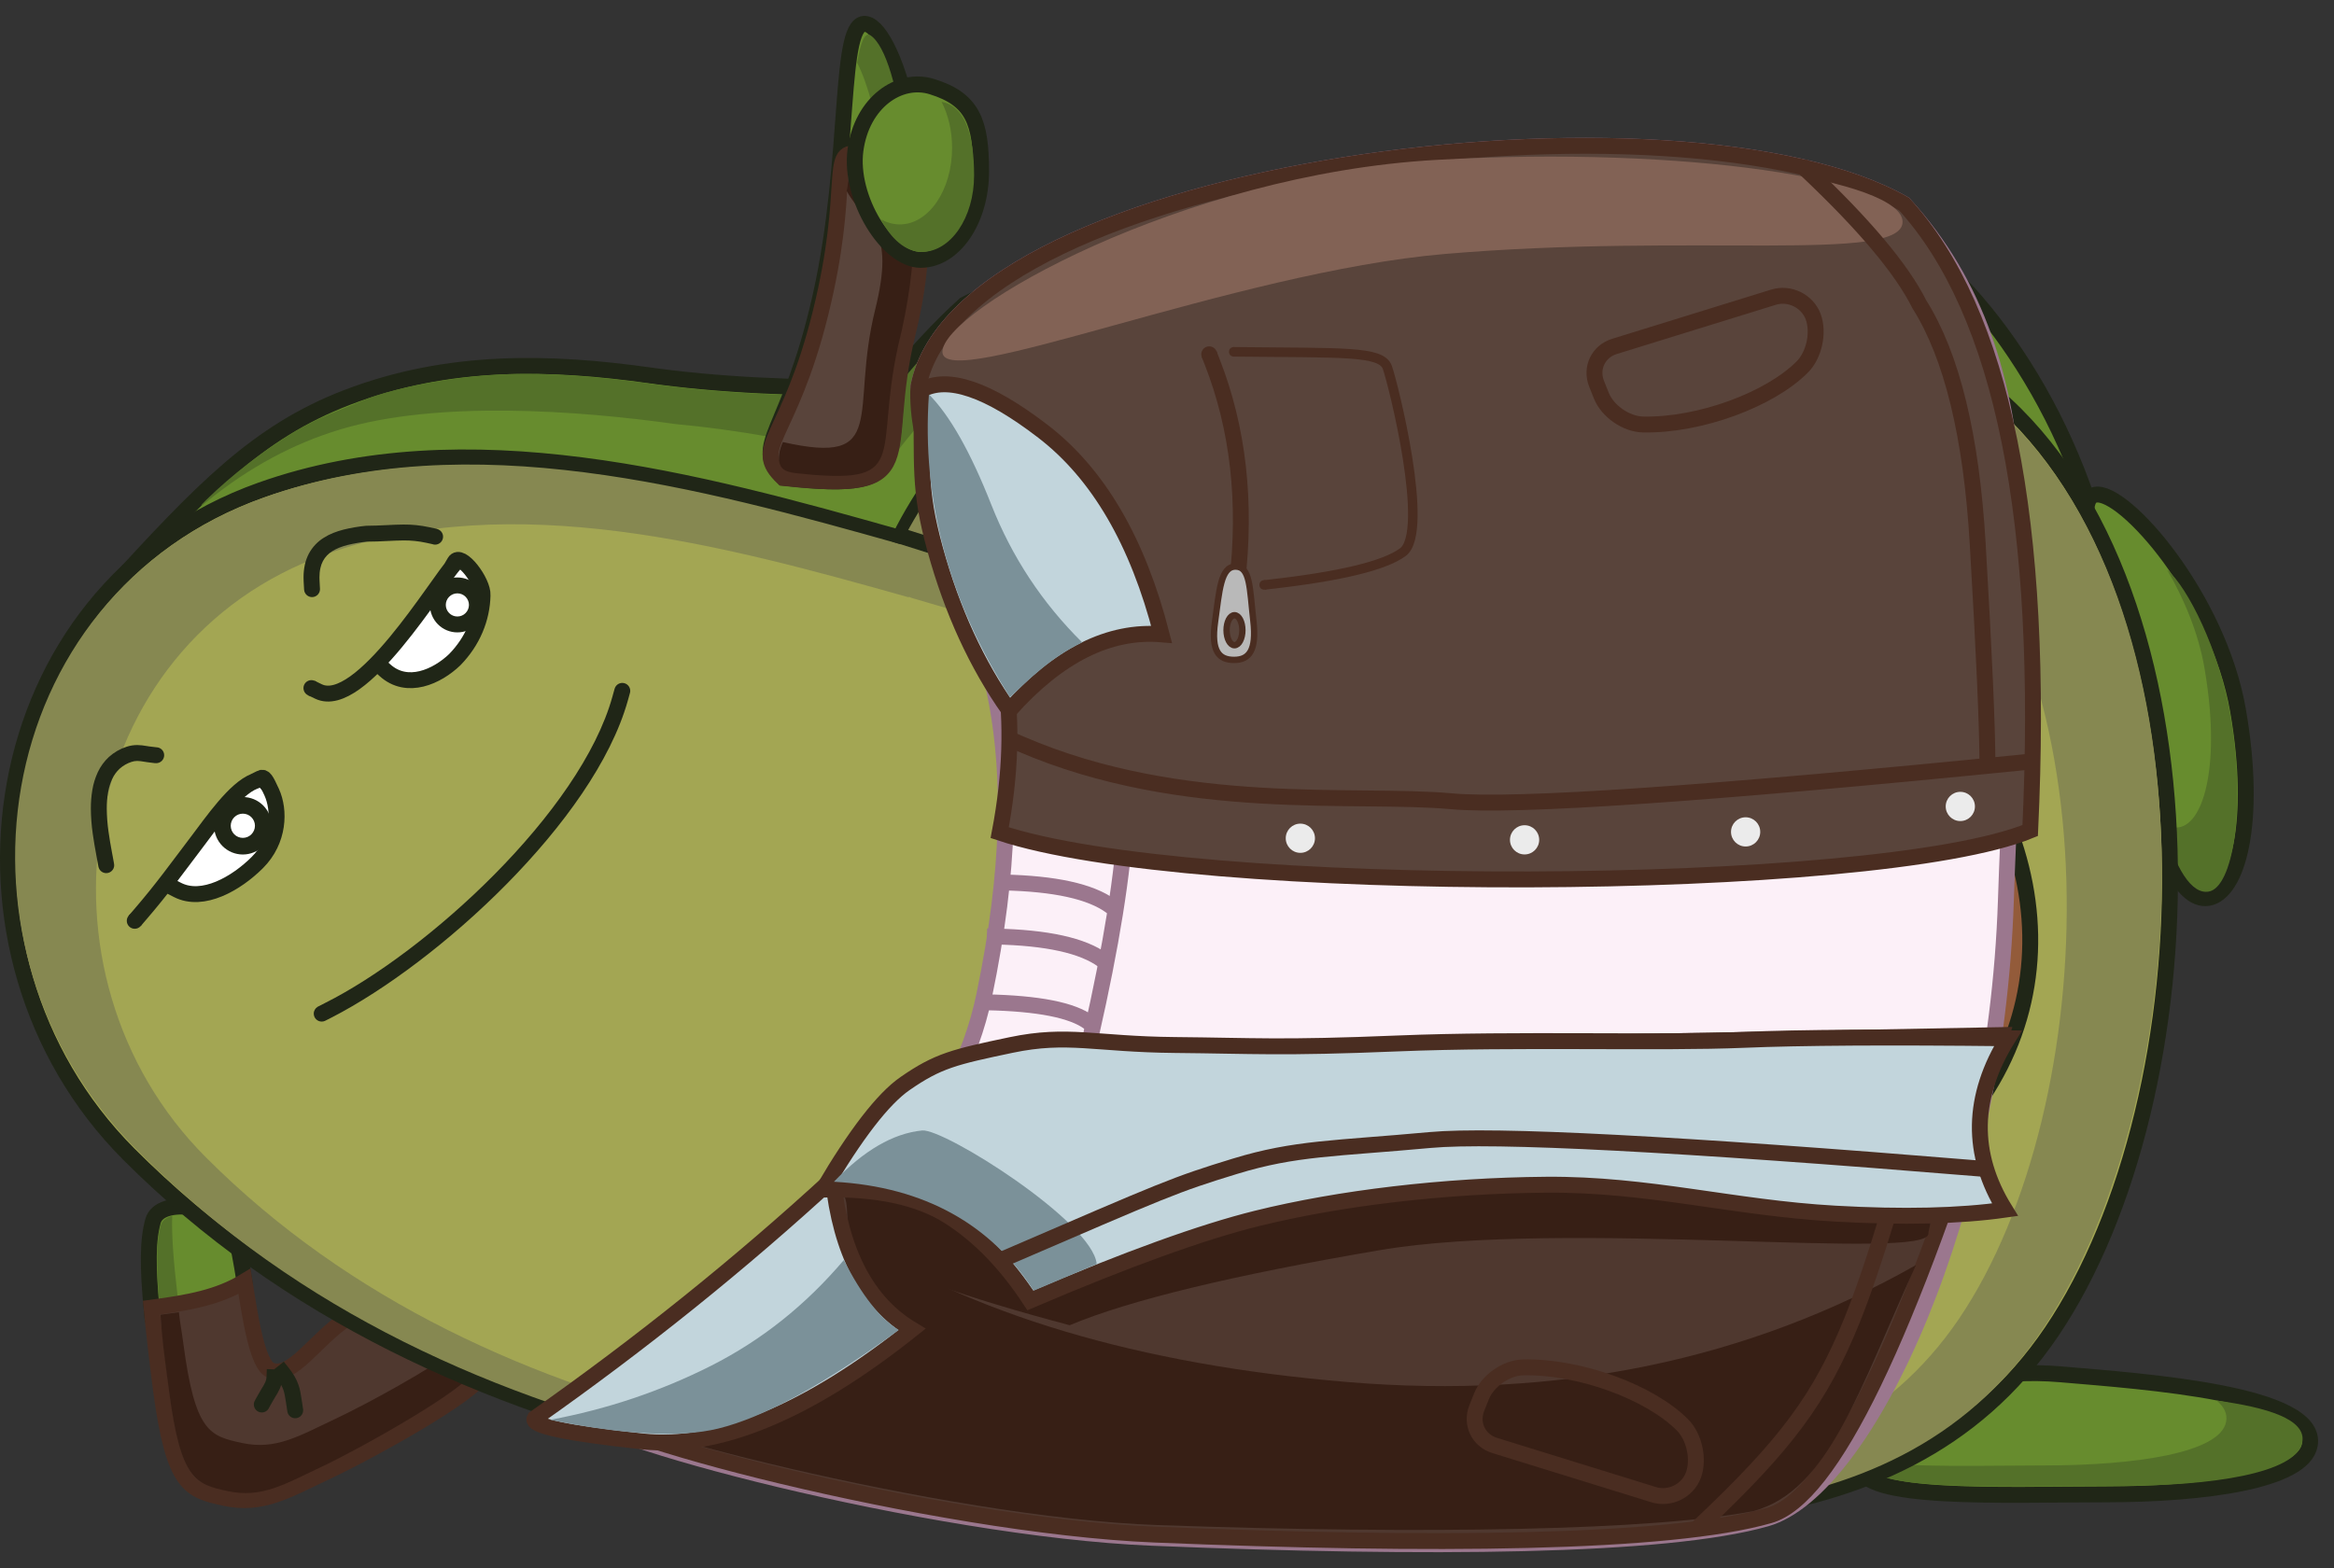 <?xml version="1.0" encoding="UTF-8" standalone="no"?><!-- Generator: Gravit.io --><svg xmlns="http://www.w3.org/2000/svg" xmlns:xlink="http://www.w3.org/1999/xlink" style="isolation:isolate" viewBox="0 0 733.836 493.169" width="733.836pt" height="493.169pt"><rect x="0" y="0" width="733.836" height="493.169" fill="#333333" stroke="none"/><defs><clipPath id="_clipPath_ibsaKL7PG3yDSmKRKBtqZD8jnovGPJLC"><rect width="733.836" height="493.169"/></clipPath></defs><g clip-path="url(#_clipPath_ibsaKL7PG3yDSmKRKBtqZD8jnovGPJLC)"><g><path d=" M 342.794 75.798 L 377.901 66.894 L 377.901 66.894 L 592.39 69.225 L 592.39 69.225 C 609.564 80.641 623.746 95.465 636.057 114.823 Q 655.932 146.073 664.057 185.823 Q 6.258 216.674 34.78 185.478 C 63.452 154.119 80.868 135.892 108.968 125.062 C 140.968 112.728 173.176 113.687 204.301 118.062 Q 235.426 122.437 279.057 121.9 Q 291.39 106.595 303.258 95.82 L 342.794 75.798 L 342.794 75.798 Z " fill="rgb(103,140,46)" vector-effect="non-scaling-stroke" stroke-width="5" stroke="rgb(32,38,23)" stroke-linejoin="miter" stroke-linecap="square" stroke-miterlimit="3"/><path d=" M 376.686 75.294 C 350.251 85.476 325.452 98.302 316.218 105.603 Q 300.925 117.695 279.635 145.062 Q 238.968 135.728 212.711 133.411 C 181.661 129.047 137.514 125.858 106.968 135.062 Q 84.843 141.728 65.332 157.516 C 62.725 159.625 62.559 159.439 64.962 157.1 Q 77.093 145.291 92.888 135.621 C 100.135 131.324 108.69 128.222 115.241 125.502 C 120.495 123.32 136.851 118.984 156.343 117.853 C 172.24 116.931 190.473 118.737 204.421 120.697 Q 235.472 125.062 279.551 124.549 Q 295.388 104.894 310.477 92.549 C 315.24 88.652 324.849 82.746 337.075 76.372 L 376.686 75.294 L 376.686 75.294 Z " fill="rgb(84,113,41)"/></g><g><path d=" M 670.662 229.093 C 664.512 193.546 649.721 157.159 658.825 155.584 C 667.928 154.009 697.501 187.839 703.651 223.385 C 709.8 258.932 703.461 280.814 694.358 282.389 C 685.254 283.964 676.812 264.639 670.662 229.093 Z " fill="rgb(103,140,46)" vector-effect="non-scaling-stroke" stroke-width="5" stroke="rgb(32,38,23)" stroke-linejoin="miter" stroke-linecap="square" stroke-miterlimit="3"/><path d=" M 681.33 179.131 C 687.792 184.666 697.791 204.349 701.343 225.478 C 706.259 254.722 701.929 279.11 694.445 280.405 C 689.061 281.337 683.958 273.377 679.635 257.97 C 681.442 259.75 683.305 260.489 685.201 260.161 C 692.936 258.823 698.322 240.231 693.097 210.03 C 691.202 199.077 686.69 188.317 681.33 179.131 Z " fill-rule="evenodd" fill="rgb(84,113,41)"/></g><g><path d=" M 584.718 460.978 C 584.718 449.871 607.48 428.758 647.968 432.228 C 674.218 434.478 729.218 438.228 726.218 454.478 C 724.172 465.563 693.85 469.978 661.718 469.978 C 629.586 469.978 584.718 472.086 584.718 460.978 Z " fill="rgb(103,140,46)" vector-effect="non-scaling-stroke" stroke-width="5" stroke="rgb(32,38,23)" stroke-linejoin="miter" stroke-linecap="square" stroke-miterlimit="3"/><path d=" M 587.639 459.618 C 587.397 459.958 587.279 460.211 587.265 460.385 C 586.515 469.525 638.17 467.31 666.665 467.31 C 695.159 467.31 722.049 463.395 723.863 453.565 C 725.199 446.33 712.687 442.619 696.924 440.476 C 699.252 442.384 700.39 444.586 699.92 447.135 C 698.105 456.965 671.215 460.881 642.721 460.881 C 624.522 460.881 601.715 461.643 587.639 459.618 Z " fill-rule="evenodd" fill="rgb(84,113,41)"/></g><g><g><path d=" M 76.88 403.207 C 75.9 396.978 74.961 391.231 73.701 388.084 C 70.125 379.155 50.337 376.146 48.123 383.978 C 46.476 389.808 46.307 398.02 47.821 413.284 C 59.623 412.848 69.32 409.499 76.88 403.207 L 76.88 403.207 Z " fill="rgb(103,140,46)" vector-effect="non-scaling-stroke" stroke-width="5" stroke="rgb(32,38,23)" stroke-linejoin="miter" stroke-linecap="square" stroke-miterlimit="3"/><path d=" M 55.88 408.009 C 54.492 396.224 53.948 388.29 54.141 382.439 C 52.326 382.845 50.975 383.816 50.51 385.463 C 49.208 390.07 49.049 397.571 50.052 409.386 L 55.88 408.009 L 55.88 408.009 Z " fill="rgb(84,113,41)"/></g></g><g><g><path d=" M 76.875 403 C 78.658 414.182 80.847 429.204 85.109 430.947 C 91.768 433.671 98.824 421.545 109.116 414.583 C 119.407 407.621 126.275 404.31 132.026 407.942 C 137.777 411.575 154.257 425.675 151.701 432.158 C 149.298 438.249 115.926 456.638 102.967 462.73 C 90.301 468.684 82.384 473.664 70.636 471.11 C 59.604 468.712 54.631 467.365 50.602 437.001 C 49.493 428.649 48.199 417.081 47.637 411.258 C 59.338 409.718 68.688 408 76.875 403 Z " fill="rgb(79,56,47)" vector-effect="non-scaling-stroke" stroke-width="5" stroke="rgb(74,45,33)" stroke-linejoin="miter" stroke-linecap="square" stroke-miterlimit="3"/><path d=" M 56.25 412.688 C 56.716 417.032 56.872 416.743 57.636 422.503 C 61.334 450.367 65.897 451.604 76.021 453.805 C 86.802 456.148 94.067 451.578 105.691 446.114 C 114.942 441.765 135.527 430.588 145.261 423.204 C 148.314 426.123 149.503 429.959 149.015 431.197 C 146.81 436.787 113.109 455.665 101.217 461.256 C 89.594 466.72 82.329 471.29 71.548 468.946 C 61.423 466.745 56.86 465.509 53.162 437.645 C 51.548 425.479 50.942 421.094 50.461 413.486 L 56.25 412.688 Z " fill="rgb(55,31,21)"/></g><path d=" M 90.339 443.849 L 90.008 441.698 L 89.908 440.978 C 89.898 440.978 89.898 440.968 89.898 440.958 C 89.798 440.218 89.668 439.478 89.528 438.748 C 89.418 438.168 89.268 437.608 89.078 437.058 C 88.889 436.537 88.668 436.04 88.396 435.569 C 88.286 435.983 88.132 436.386 87.948 436.778 C 87.538 437.668 87.058 438.528 86.528 439.358 C 86.278 439.758 86.038 440.168 85.808 440.578 L 84.616 442.69 C 84.237 443.589 83.348 444.221 82.312 444.221 C 80.932 444.221 79.812 443.1 79.812 441.721 C 79.812 441.202 79.97 440.721 80.24 440.321 L 80.218 440.308 L 81.448 438.128 C 81.718 437.638 82.008 437.158 82.298 436.678 C 82.718 436.038 83.088 435.368 83.418 434.668 C 83.648 434.168 83.778 433.628 83.798 433.068 L 83.888 430.578 L 86.194 430.661 L 89.228 428.248 L 90.788 430.208 C 91.458 431.048 92.068 431.948 92.618 432.878 C 93.088 433.678 93.478 434.518 93.788 435.388 C 94.068 436.178 94.288 436.988 94.448 437.808 C 94.598 438.618 94.728 439.428 94.848 440.238 L 94.958 440.948 L 95.275 443.066 C 95.288 443.131 95.297 443.196 95.305 443.263 L 95.328 443.418 L 95.317 443.42 C 95.319 443.459 95.32 443.498 95.32 443.537 C 95.32 444.917 94.199 446.037 92.82 446.037 C 91.657 446.037 90.679 445.242 90.4 444.167 L 90.388 444.168 L 90.36 443.99 C 90.352 443.943 90.345 443.896 90.339 443.849 Z " fill-rule="evenodd" fill="rgb(32,38,23)"/></g><path d=" M 282.832 169.138 C 219.613 151.278 146.649 131.22 82.077 154.146 C -5.866 185.371 -22.663 299.573 40.416 362.899 C 139.752 462.622 291.932 475.457 424.513 476.824 C 500.876 477.611 596.069 491.249 645.061 418.829 C 695.12 344.831 699.852 186.343 627.156 124.215 C 540.361 50.037 339.281 55.834 282.832 169.138 L 282.832 169.138 L 282.832 169.138 Z  M 282.832 169.138 C 296.034 172.011 309.314 174.72 322.08 179.23 L 322.08 179.23 L 322.08 179.23" fill-rule="evenodd" fill="rgb(163,166,83)" vector-effect="non-scaling-stroke" stroke-width="5" stroke="rgb(32,38,23)" stroke-linejoin="miter" stroke-linecap="square" stroke-miterlimit="3"/><g><path d=" M 284.956 171.432 C 284.835 171.406 284.714 171.38 284.593 171.353 L 284.593 171.353 L 284.593 171.353 L 284.951 171.447 L 284.956 171.432 Z  M 285.798 187.672 C 285.766 187.733 285.735 187.795 285.704 187.856 L 285.704 187.856 L 285.704 187.856 L 285.704 187.856 C 228.079 171.622 161.57 153.39 102.71 174.23 C 22.547 202.613 7.236 306.418 64.735 363.979 C 155.282 454.625 294 466.291 414.852 467.533 C 484.459 468.249 571.231 480.646 615.888 414.818 C 661.519 347.556 665.833 203.495 599.568 147.023 C 526.835 85.038 366.06 84.49 300.622 164.832 L 300.622 164.832 L 325.422 172.11 C 328.896 173.13 330.885 176.777 329.86 180.25 L 326.155 192.805 C 325.13 196.278 321.477 198.27 318.002 197.25 L 286.873 188.115 C 286.492 188.003 286.129 187.86 285.798 187.672 Z  M 283.191 171.172 C 220.295 153.454 147.704 133.554 83.461 156.3 C -4.033 187.278 -20.86 299.432 44.46 363.064 C 143.288 462 292.501 473.06 424.405 474.416 C 500.379 475.197 593.164 490.388 641.905 418.541 C 691.709 345.127 698.084 188.241 625.759 126.604 C 539.406 53.013 339.353 58.764 283.191 171.172 L 283.191 171.172 L 283.191 171.172 L 283.191 171.172 L 283.191 171.172 L 283.191 171.172 Z " fill-rule="evenodd" fill="rgb(134,136,81)"/><g><path d=" M 322.918 178.852 L 320.665 177.916 C 320.485 177.846 320.305 177.776 320.125 177.716 C 319.555 177.516 318.985 177.316 318.425 177.126 C 316.165 176.376 313.905 175.646 311.635 174.926 C 302.555 172.036 293.475 169.166 284.385 166.316 L 282.005 165.566 L 280.505 170.336 L 282.895 171.086 C 291.975 173.936 301.055 176.806 310.125 179.686 C 312.365 180.396 314.605 181.126 316.835 181.876 C 317.385 182.056 317.935 182.246 318.475 182.436 C 318.565 182.466 318.665 182.496 318.755 182.536 L 321.065 183.496 L 321.07 183.483 C 321.403 183.646 321.776 183.738 322.171 183.738 C 323.551 183.738 324.671 182.618 324.671 181.238 C 324.671 180.119 323.933 179.17 322.918 178.852 Z " fill-rule="evenodd" fill="rgb(32,38,23)"/></g></g><g><path d=" M 95.609 185.358 L 95.608 185.358 L 95.468 182.858 C 95.448 182.448 95.438 182.028 95.438 181.618 C 95.428 180.248 95.568 178.888 95.858 177.558 C 96.128 176.338 96.558 175.168 97.138 174.068 C 98.238 172.048 99.838 170.338 101.798 169.128 C 102.738 168.528 103.738 168.018 104.778 167.608 C 105.838 167.188 106.918 166.838 108.018 166.558 C 110.348 165.988 112.708 165.588 115.088 165.358 C 117.278 165.338 119.468 165.268 121.658 165.148 C 123.408 165.048 125.168 164.988 126.918 164.968 C 129.588 164.948 132.258 165.228 134.868 165.788 L 137.308 166.308 L 137.301 166.34 C 138.445 166.569 139.308 167.58 139.308 168.791 C 139.308 170.171 138.188 171.291 136.808 171.291 C 136.484 171.291 136.174 171.229 135.89 171.117 L 133.818 170.668 C 131.568 170.188 129.268 169.958 126.958 169.968 C 125.288 169.988 123.608 170.048 121.938 170.138 C 119.748 170.268 117.548 170.338 115.348 170.348 C 113.288 170.558 111.248 170.918 109.238 171.408 C 108.348 171.638 107.478 171.918 106.618 172.258 C 105.868 172.558 105.138 172.928 104.448 173.358 C 103.228 174.118 102.228 175.168 101.548 176.428 C 101.178 177.118 100.908 177.858 100.748 178.628 C 100.528 179.598 100.428 180.598 100.438 181.598 C 100.438 181.928 100.448 182.258 100.468 182.598 L 100.595 185.039 C 100.604 185.122 100.608 185.206 100.608 185.291 C 100.608 186.671 99.488 187.791 98.108 187.791 C 96.751 187.791 95.645 186.707 95.609 185.358 Z " fill="rgb(32,38,23)"/><path d=" M 100.063 316.536 L 102.079 315.5 C 134.087 299.497 182.479 255.462 192.559 219.06 L 192.559 219.06 L 193.229 216.65 L 193.236 216.652 C 193.513 215.573 194.493 214.775 195.657 214.775 C 197.037 214.775 198.157 215.896 198.157 217.275 C 198.157 217.559 198.11 217.832 198.023 218.086 L 197.379 220.4 C 186.692 258.315 137.638 302.859 104.359 319.96 L 104.359 319.96 L 102.387 320.96 C 102.314 321.002 102.239 321.04 102.162 321.074 L 102.129 321.09 L 102.128 321.089 C 101.827 321.217 101.496 321.288 101.148 321.288 C 99.768 321.288 98.648 320.168 98.648 318.788 C 98.648 317.879 99.135 317.082 99.862 316.645 L 99.859 316.64 L 99.954 316.592 C 99.99 316.572 100.026 316.554 100.063 316.536 Z " fill="rgb(32,38,23)"/><path d=" M 48.771 239.995 L 48.768 240.018 L 46.288 239.708 C 45.928 239.668 45.558 239.608 45.198 239.538 C 44.518 239.408 43.828 239.338 43.138 239.318 C 42.538 239.318 41.938 239.418 41.368 239.608 C 39.978 240.058 38.698 240.788 37.608 241.768 C 36.628 242.678 35.838 243.778 35.268 244.998 C 34.638 246.358 34.198 247.798 33.958 249.278 C 33.688 250.938 33.558 252.608 33.568 254.278 C 33.588 256.708 33.768 259.138 34.118 261.548 C 34.428 263.708 34.778 265.858 35.188 267.998 C 35.268 268.428 35.348 268.858 35.428 269.278 L 35.834 271.497 C 35.882 271.691 35.908 271.894 35.908 272.103 C 35.908 273.483 34.788 274.603 33.408 274.603 C 32.211 274.603 31.21 273.761 30.965 272.637 L 30.958 272.638 L 30.508 270.178 C 30.428 269.758 30.358 269.348 30.278 268.928 C 29.858 266.708 29.488 264.488 29.168 262.258 C 28.788 259.628 28.588 256.968 28.568 254.318 C 28.558 252.358 28.708 250.408 29.028 248.478 C 29.338 246.548 29.918 244.668 30.728 242.898 C 31.578 241.078 32.758 239.438 34.228 238.078 C 35.848 236.618 37.748 235.518 39.818 234.848 C 40.908 234.488 42.048 234.318 43.198 234.318 C 44.178 234.338 45.158 234.448 46.128 234.628 C 46.378 234.678 46.638 234.718 46.898 234.748 L 49.13 235.018 C 50.504 235.025 51.618 236.143 51.618 237.518 C 51.618 238.898 50.497 240.018 49.118 240.018 C 49 240.018 48.884 240.01 48.771 239.995 Z " fill="rgb(32,38,23)"/><g><path d=" M 76.687 246.494 L 53.484 275.603 L 58.265 281.088 L 65.999 281.51 L 78.515 274.76 L 85.827 259.15 L 85.405 251.135 L 79.78 244.807 L 76.687 246.494 Z " fill="rgb(255,255,255)" vector-effect="non-scaling-stroke" stroke-width="1" stroke="rgb(0,0,0)" stroke-linejoin="miter" stroke-linecap="square" stroke-miterlimit="3"/><g><path d=" M 55.792 279.881 C 63.78 283.978 74.348 277.826 80.917 271.256 C 87.822 264.352 88.042 254.881 85.417 249.131 C 83.605 245.194 83.046 244.2 81.968 244.728 M 43.968 287.728 C 51.03 279.541 55.589 273.122 61.968 264.728 C 66.718 258.478 73.827 248.103 79.968 245.728" fill-rule="evenodd" fill="none" vector-effect="non-scaling-stroke" stroke-width="5" stroke="rgb(32,38,23)" stroke-linejoin="miter" stroke-linecap="square" stroke-miterlimit="3"/><circle vector-effect="non-scaling-stroke" cx="42.362" cy="289.6" r="2.5" fill="rgb(32,38,23)"/></g><path d=" M 67.315 259.704 C 67.315 257.309 68.267 255.008 69.962 253.314 C 71.656 251.619 73.957 250.667 76.353 250.667 C 78.748 250.667 81.049 251.619 82.744 253.314 C 84.438 255.008 85.39 257.309 85.39 259.704 C 85.39 262.1 84.438 264.401 82.744 266.095 C 81.049 267.79 78.748 268.742 76.353 268.742 C 73.957 268.742 71.656 267.79 69.962 266.095 C 68.267 264.401 67.315 262.1 67.315 259.704 Z  M 72.545 259.704 C 72.545 258.69 72.943 257.728 73.654 257.016 C 74.376 256.295 75.338 255.897 76.353 255.897 C 77.357 255.897 78.33 256.295 79.041 257.016 C 79.752 257.728 80.16 258.69 80.16 259.704 C 80.16 260.709 79.752 261.681 79.041 262.393 C 78.33 263.114 77.357 263.512 76.353 263.512 C 75.338 263.512 74.376 263.114 73.654 262.393 C 72.943 261.681 72.545 260.709 72.545 259.704 Z " fill-rule="evenodd" fill="rgb(32,38,23)"/></g><g><path d=" M 142.687 177.994 L 119.484 207.103 L 124.265 212.588 L 131.999 213.01 L 144.515 206.26 L 151.827 190.65 L 151.405 182.635 L 145.78 176.307 L 142.687 177.994 Z " fill="rgb(255,255,255)" vector-effect="non-scaling-stroke" stroke-width="1" stroke="rgb(0,0,0)" stroke-linejoin="miter" stroke-linecap="square" stroke-miterlimit="3"/><g><path d=" M 100.136 217.472 C 113.331 223.828 137.574 183.037 142.968 177.314 M 120.968 210.728 C 128.037 217.179 137.484 212.736 142.968 207.478 C 148.663 201.662 151.562 194.447 151.718 187.228 C 151.968 182.916 144.843 173.541 142.968 176.728" fill-rule="evenodd" fill="none" vector-effect="non-scaling-stroke" stroke-width="5" stroke="rgb(32,38,23)" stroke-linejoin="miter" stroke-linecap="square" stroke-miterlimit="3"/><circle vector-effect="non-scaling-stroke" cx="97.91" cy="216.399" r="2.5" fill="rgb(32,38,23)"/></g><path d=" M 135.164 190.25 C 135.164 187.96 136.074 185.76 137.694 184.14 C 139.314 182.52 141.514 181.61 143.804 181.61 C 146.094 181.61 148.294 182.52 149.914 184.14 C 151.534 185.76 152.444 187.96 152.444 190.25 C 152.444 192.54 151.534 194.74 149.914 196.36 C 148.294 197.98 146.094 198.89 143.804 198.89 C 141.514 198.89 139.314 197.98 137.694 196.36 C 136.074 194.74 135.164 192.54 135.164 190.25 Z  M 140.164 190.25 C 140.164 189.28 140.544 188.36 141.224 187.68 C 141.914 186.99 142.834 186.61 143.804 186.61 C 144.764 186.61 145.694 186.99 146.374 187.68 C 147.054 188.36 147.444 189.28 147.444 190.25 C 147.444 191.21 147.054 192.14 146.374 192.82 C 145.694 193.51 144.764 193.89 143.804 193.89 C 142.834 193.89 141.914 193.51 141.224 192.82 C 140.544 192.14 140.164 191.21 140.164 190.25 Z " fill-rule="evenodd" fill="rgb(32,38,23)"/></g></g><g><path d=" M 575.409 385.525 C 505.732 421.369 385.761 407.729 356.258 349.098 C 304.889 247.011 397.736 199.451 472.438 177.925 C 549 155.862 576.104 177.487 615.557 231.404 C 654.456 284.566 645.087 349.681 575.409 385.525 Z " fill="rgb(147,91,58)" vector-effect="non-scaling-stroke" stroke-width="5" stroke="rgb(32,38,23)" stroke-linejoin="miter" stroke-linecap="square" stroke-miterlimit="3"/><path d=" M 492.491 397.897 C 422.023 405.901 364.093 353.631 363.315 346.776 C 362.536 339.921 418.432 370.572 488.9 362.569 C 559.368 354.566 604.689 339.921 605.468 346.776 C 606.246 353.631 562.959 389.894 492.491 397.897 Z " fill="rgb(102,64,42)"/><path d=" M 534.83 176.761 C 613.665 188.918 627.008 305.07 622.468 315.728 C 619.391 322.954 595.955 232.08 537.046 221.319 C 446.342 204.75 378.206 252.644 374.218 245.443 C 366.968 232.353 470.005 166.764 534.83 176.761 Z " fill="rgb(185,134,104)"/><path d=" M 522.241 210.367 C 503.491 206.668 440.007 220.14 439.673 222.392 C 439.339 224.644 500.741 214.793 518.241 218.293 C 550.555 224.756 582.822 252.909 583.241 251.293 C 584.336 247.067 546.477 215.149 522.241 210.367 Z " fill="rgb(255,255,255)"/></g><g><g><path d=" M 257.968 93.228 C 267.846 49.345 263.273 5.509 272.426 7.57 C 281.58 9.63 295.346 55.845 285.468 99.728 C 275.59 143.612 291.96 155.521 246.28 150.228 C 235.803 139.49 248.09 137.112 257.968 93.228 Z " fill="rgb(103,140,46)" vector-effect="non-scaling-stroke" stroke-width="5" stroke="rgb(32,38,23)" stroke-linejoin="miter" stroke-linecap="square" stroke-miterlimit="3"/><path d=" M 246.144 137.783 C 244.883 140.781 244.692 143.276 245.065 144.91 C 245.462 146.65 246.348 148.089 250.155 148.541 C 286.94 152.91 274.605 143.173 282.389 104.449 C 289.907 67.051 283.252 17.313 273.655 11.103 C 271.873 9.95 270.595 13.38 269.493 19.714 C 276.019 32.512 281.707 62.901 275.139 92.081 C 267.114 127.731 279.791 146.153 246.144 137.783 Z " fill-rule="evenodd" fill="rgb(84,113,41)"/></g></g><g><g><path d=" M 257.968 98.534 C 267.846 58.654 260.314 46.95 269.578 48.375 C 278.719 49.781 282.774 44.753 285.75 50.625 C 290.298 59.598 291.438 80.336 285.468 104.441 C 275.59 144.322 291.96 155.146 246.28 150.335 C 235.803 140.576 248.09 138.415 257.968 98.534 Z " fill="rgb(89,68,59)" vector-effect="non-scaling-stroke" stroke-width="5" stroke="rgb(74,45,33)" stroke-linejoin="miter" stroke-linecap="square" stroke-miterlimit="3"/><path d=" M 246.144 139.025 C 244.883 141.75 244.692 144.017 245.065 145.502 C 245.462 147.083 246.348 148.391 250.155 148.802 C 286.94 152.773 274.605 143.924 282.389 108.732 C 288.966 82.335 288.875 59.061 282.375 50.766 C 280.794 48.748 279 51.188 275.766 51.188 C 272.531 51.188 270.115 51.114 268.172 51.047 C 266.389 49.999 267.305 54.291 266.203 60.047 C 272.73 71.678 281.707 70.973 275.139 97.492 C 267.114 129.89 279.791 146.632 246.144 139.025 Z " fill="rgb(55,31,21)"/></g></g><path d=" M 294.675 168.052 C 308.262 197.543 326.278 232.283 309.425 313.177 C 292.572 394.071 184.037 435.407 181.758 443.177 C 179.479 450.947 292.731 480.778 362.123 483.63 C 448.425 487.177 523.632 486.649 555.33 477.592 C 587.028 468.536 627.425 381.427 630.675 283.177 C 633.925 184.927 645.175 115.177 598.675 64.177 C 529.112 24.365 302.475 52.112 288.758 121.511 C 294.413 159.89 288.584 132.266 294.675 168.052 Z " fill="rgb(252,240,248)" vector-effect="non-scaling-stroke" stroke-width="5" stroke="rgb(155,119,142)" stroke-linejoin="miter" stroke-linecap="square" stroke-miterlimit="3"/><path d=" M 353.815 240.035 Q 357.315 280.035 327.815 384.535" fill="rgb(252,240,248)" vector-effect="non-scaling-stroke" stroke-width="5" stroke="rgb(155,119,142)" stroke-linejoin="miter" stroke-linecap="square" stroke-miterlimit="3"/><path d=" M 315.315 277.535 Q 339.815 278.035 349.315 285.035" fill="rgb(252,240,248)" vector-effect="non-scaling-stroke" stroke-width="5" stroke="rgb(155,119,142)" stroke-linejoin="miter" stroke-linecap="square" stroke-miterlimit="3"/><path d=" M 312.815 294.535 Q 337.315 295.035 346.815 302.035" fill="rgb(252,240,248)" vector-effect="non-scaling-stroke" stroke-width="5" stroke="rgb(155,119,142)" stroke-linejoin="miter" stroke-linecap="square" stroke-miterlimit="3"/><path d=" M 310.127 315.223 Q 334.627 315.723 342.44 321.598" fill="rgb(252,240,248)" vector-effect="non-scaling-stroke" stroke-width="5" stroke="rgb(155,119,142)" stroke-linejoin="miter" stroke-linecap="square" stroke-miterlimit="3"/><circle vector-effect="non-scaling-stroke" cx="339.346" cy="255.129" r="4.594" fill="rgb(235,235,235)"/><circle vector-effect="non-scaling-stroke" cx="335.784" cy="396.192" r="3.031" fill="rgb(116,116,116)"/><circle vector-effect="non-scaling-stroke" cx="390.159" cy="375.192" r="3.031" fill="rgb(116,116,116)"/><circle vector-effect="non-scaling-stroke" cx="477.492" cy="364.858" r="3.031" fill="rgb(116,116,116)"/><circle vector-effect="non-scaling-stroke" cx="549.325" cy="370.775" r="3.031" fill="rgb(116,116,116)"/><circle vector-effect="non-scaling-stroke" cx="614.659" cy="374.442" r="3.031" fill="rgb(116,116,116)"/><path d=" M 176.711 445.404 L 176.818 445.472 C 176.844 445.487 176.866 445.508 176.884 445.531 C 176.9 445.555 176.91 445.581 176.91 445.61 C 176.91 445.641 176.898 445.672 176.876 445.695 C 176.854 445.72 176.827 445.738 176.795 445.75 L 176.68 445.8 C 176.616 445.827 176.576 445.889 176.576 445.958 C 176.576 445.98 176.58 446.001 176.588 446.02 L 176.635 446.138 C 176.646 446.164 176.651 446.193 176.652 446.22 C 176.653 446.258 176.638 446.295 176.612 446.321 C 176.583 446.346 176.546 446.359 176.508 446.357 C 176.49 446.357 176.472 446.354 176.453 446.35 L 176.33 446.322 C 176.33 446.322 176.33 446.322 176.33 446.322 C 176.318 446.319 176.305 446.317 176.292 446.317 C 176.254 446.317 176.217 446.33 176.187 446.353 C 176.157 446.377 176.135 446.409 176.126 446.446 L 176.094 446.568 C 176.087 446.604 176.069 446.637 176.046 446.664 C 176.022 446.689 175.988 446.703 175.954 446.704 C 175.929 446.703 175.904 446.697 175.883 446.684 C 175.86 446.671 175.84 446.654 175.823 446.633 L 175.739 446.538 C 175.707 446.502 175.66 446.48 175.61 446.48 C 175.571 446.48 175.532 446.494 175.501 446.519 L 175.405 446.599 C 175.372 446.63 175.33 446.647 175.285 446.65 C 175.246 446.65 175.21 446.632 175.186 446.602 C 175.162 446.571 175.148 446.532 175.146 446.491 L 175.135 446.367 C 175.132 446.324 175.111 446.285 175.08 446.255 C 175.049 446.227 175.008 446.211 174.966 446.211 L 174.953 446.211 L 174.826 446.219 L 174.811 446.219 C 174.77 446.222 174.731 446.21 174.697 446.186 C 174.666 446.162 174.649 446.124 174.649 446.085 C 174.65 446.048 174.662 446.012 174.683 445.981 L 174.747 445.873 C 174.763 445.846 174.771 445.816 174.771 445.785 C 174.771 445.727 174.742 445.672 174.692 445.64 L 174.585 445.572 C 174.559 445.557 174.537 445.537 174.519 445.513 C 174.503 445.49 174.494 445.463 174.494 445.435 C 174.494 445.403 174.506 445.373 174.527 445.35 C 174.549 445.325 174.577 445.306 174.608 445.295 L 174.723 445.245 C 174.787 445.217 174.827 445.155 174.827 445.086 C 174.827 445.065 174.823 445.044 174.815 445.024 L 174.768 444.906 C 174.757 444.88 174.752 444.852 174.751 444.824 C 174.75 444.786 174.765 444.75 174.791 444.724 C 174.82 444.699 174.857 444.686 174.895 444.688 C 174.913 444.688 174.932 444.691 174.95 444.694 L 175.074 444.723 C 175.074 444.723 175.074 444.723 175.074 444.723 C 175.086 444.726 175.099 444.727 175.111 444.727 C 175.149 444.727 175.186 444.714 175.217 444.691 C 175.246 444.667 175.268 444.635 175.277 444.598 L 175.309 444.477 C 175.316 444.441 175.334 444.407 175.358 444.381 C 175.382 444.356 175.415 444.341 175.449 444.34 C 175.474 444.341 175.499 444.347 175.52 444.36 C 175.543 444.373 175.563 444.391 175.58 444.411 L 175.664 444.506 C 175.696 444.543 175.743 444.564 175.793 444.564 C 175.832 444.564 175.871 444.55 175.902 444.525 L 175.998 444.445 C 176.031 444.415 176.073 444.397 176.118 444.395 C 176.157 444.395 176.193 444.412 176.217 444.442 C 176.241 444.474 176.255 444.513 176.257 444.553 L 176.268 444.678 C 176.271 444.72 176.292 444.76 176.323 444.789 C 176.354 444.818 176.395 444.833 176.437 444.833 L 176.45 444.833 L 176.577 444.825 L 176.592 444.825 C 176.633 444.822 176.673 444.834 176.706 444.858 C 176.737 444.882 176.755 444.92 176.754 444.96 C 176.753 444.997 176.741 445.033 176.72 445.064 L 176.656 445.172 C 176.64 445.199 176.632 445.228 176.632 445.259 C 176.632 445.318 176.661 445.373 176.711 445.404 Z  M 174.963 446.119 L 174.949 446.119 L 174.822 446.127 L 174.807 446.127 C 174.807 446.127 174.806 446.127 174.806 446.128 C 174.788 446.129 174.768 446.123 174.753 446.113 C 174.745 446.107 174.742 446.098 174.742 446.088 C 174.743 446.067 174.749 446.047 174.76 446.03 C 174.76 446.029 174.761 446.029 174.761 446.028 L 174.826 445.92 C 174.826 445.92 174.826 445.92 174.826 445.92 C 174.85 445.879 174.863 445.833 174.863 445.786 C 174.863 445.696 174.817 445.611 174.742 445.562 C 174.742 445.562 174.741 445.562 174.741 445.562 L 174.634 445.495 C 174.634 445.494 174.633 445.494 174.633 445.494 C 174.618 445.484 174.604 445.472 174.594 445.459 C 174.59 445.451 174.586 445.443 174.586 445.435 C 174.586 445.426 174.59 445.418 174.595 445.412 C 174.608 445.398 174.624 445.387 174.642 445.379 C 174.642 445.379 174.643 445.379 174.643 445.379 L 174.76 445.33 C 174.76 445.33 174.76 445.33 174.76 445.33 C 174.857 445.287 174.92 445.191 174.92 445.086 C 174.92 445.053 174.913 445.021 174.901 444.99 C 174.901 444.99 174.901 444.99 174.901 444.99 L 174.854 444.872 C 174.854 444.871 174.854 444.871 174.854 444.871 C 174.847 444.856 174.843 444.838 174.843 444.821 C 174.843 444.81 174.847 444.799 174.854 444.792 C 174.865 444.784 174.878 444.779 174.892 444.78 C 174.905 444.78 174.917 444.782 174.929 444.785 C 174.929 444.785 174.929 444.785 174.93 444.785 L 175.053 444.812 C 175.072 444.817 175.091 444.819 175.111 444.82 C 175.17 444.82 175.227 444.8 175.273 444.764 C 175.319 444.728 175.352 444.678 175.367 444.621 C 175.367 444.621 175.367 444.621 175.367 444.621 L 175.398 444.498 C 175.398 444.498 175.398 444.497 175.399 444.496 C 175.403 444.477 175.412 444.458 175.426 444.443 C 175.431 444.437 175.44 444.433 175.449 444.432 C 175.457 444.433 175.465 444.435 175.473 444.44 C 175.487 444.448 175.5 444.458 175.51 444.471 C 175.51 444.471 175.511 444.471 175.511 444.471 L 175.594 444.567 C 175.594 444.567 175.595 444.567 175.595 444.567 C 175.644 444.624 175.717 444.656 175.793 444.656 C 175.854 444.656 175.913 444.635 175.961 444.596 C 175.961 444.596 175.961 444.596 175.961 444.596 L 176.058 444.515 C 176.059 444.515 176.059 444.514 176.06 444.513 C 176.077 444.498 176.098 444.489 176.12 444.487 C 176.129 444.487 176.139 444.491 176.144 444.499 C 176.157 444.515 176.164 444.537 176.164 444.558 C 176.164 444.559 176.164 444.559 176.164 444.56 L 176.176 444.686 C 176.176 444.686 176.176 444.686 176.176 444.686 C 176.182 444.751 176.212 444.813 176.26 444.857 C 176.309 444.902 176.373 444.926 176.438 444.926 C 176.439 444.926 176.439 444.926 176.44 444.926 L 176.454 444.926 L 176.581 444.917 L 176.596 444.917 C 176.596 444.917 176.597 444.917 176.597 444.916 C 176.615 444.916 176.635 444.921 176.65 444.931 C 176.658 444.938 176.661 444.947 176.661 444.957 C 176.661 444.977 176.654 444.998 176.643 445.014 C 176.643 445.015 176.642 445.015 176.642 445.016 L 176.577 445.125 C 176.577 445.125 176.577 445.125 176.577 445.125 C 176.553 445.165 176.54 445.212 176.54 445.259 C 176.54 445.349 176.586 445.434 176.661 445.483 C 176.661 445.483 176.662 445.483 176.662 445.483 L 176.769 445.55 C 176.769 445.551 176.77 445.551 176.77 445.551 C 176.785 445.56 176.799 445.572 176.809 445.586 C 176.814 445.593 176.817 445.602 176.817 445.61 C 176.817 445.618 176.814 445.626 176.808 445.633 C 176.795 445.647 176.779 445.658 176.761 445.665 C 176.761 445.665 176.76 445.665 176.76 445.665 L 176.643 445.715 C 176.643 445.715 176.643 445.715 176.643 445.715 C 176.546 445.757 176.484 445.853 176.484 445.958 C 176.484 445.992 176.49 446.024 176.502 446.054 C 176.502 446.054 176.502 446.054 176.502 446.054 L 176.549 446.172 C 176.549 446.173 176.549 446.173 176.549 446.173 C 176.556 446.189 176.56 446.206 176.56 446.223 C 176.56 446.234 176.556 446.245 176.549 446.253 C 176.538 446.261 176.525 446.265 176.511 446.265 C 176.498 446.265 176.486 446.263 176.474 446.26 C 176.474 446.26 176.474 446.26 176.473 446.26 L 176.35 446.232 C 176.331 446.228 176.312 446.226 176.292 446.225 C 176.234 446.225 176.176 446.244 176.13 446.28 C 176.084 446.316 176.051 446.367 176.036 446.423 C 176.036 446.423 176.036 446.423 176.036 446.423 L 176.005 446.547 C 176.005 446.547 176.005 446.548 176.004 446.549 C 176 446.568 175.991 446.586 175.977 446.601 C 175.972 446.608 175.963 446.611 175.954 446.612 C 175.946 446.611 175.938 446.609 175.93 446.605 C 175.916 446.597 175.903 446.586 175.893 446.573 C 175.893 446.573 175.892 446.573 175.892 446.573 L 175.809 446.478 C 175.809 446.478 175.809 446.478 175.809 446.478 C 175.759 446.42 175.686 446.388 175.61 446.388 C 175.549 446.388 175.49 446.409 175.442 446.448 C 175.442 446.448 175.442 446.448 175.442 446.448 L 175.345 446.529 C 175.344 446.529 175.344 446.53 175.343 446.531 C 175.326 446.547 175.305 446.556 175.283 446.558 C 175.274 446.558 175.264 446.553 175.259 446.546 C 175.246 446.529 175.24 446.508 175.239 446.487 C 175.239 446.486 175.239 446.486 175.239 446.485 L 175.227 446.359 C 175.227 446.359 175.227 446.359 175.227 446.359 C 175.221 446.293 175.191 446.231 175.143 446.187 C 175.094 446.143 175.03 446.119 174.965 446.119 C 174.964 446.119 174.964 446.119 174.963 446.119 Z " fill-rule="evenodd" fill="rgb(136,177,191)"/><g><path d=" M 556.33 476.592 C 524.632 485.649 449.425 486.177 363.123 482.63 C 293.731 479.778 180.479 449.947 182.758 442.177 C 185.037 434.407 308.882 333.732 309.315 331.535 L 629.315 325.535 Q 585.49 468.261 556.33 476.592 Z " fill="rgb(79,56,47)" vector-effect="non-scaling-stroke" stroke-width="5" stroke="rgb(74,45,33)" stroke-linejoin="miter" stroke-linecap="square" stroke-miterlimit="3"/><path d=" M 606.557 381.762 C 607.945 382.586 606.249 387.085 606.315 387.869 C 607.083 396.943 492.315 383.202 433.648 393.202 Q 364.446 404.998 336.315 416.785 Q 286.106 403.468 270.534 393.129 C 264.75 389.29 267.353 381.358 265.648 376.535 C 262.514 367.667 379.962 377.19 445.441 371.651 C 505.262 366.59 591.877 373.051 606.557 381.762 Z " fill="rgb(55,31,21)"/><path d=" M 602.409 397.864 C 584.409 437.114 575.162 468.607 551.412 475.221 C 520.016 481.342 448.222 482.593 363.912 479.636 C 296.122 477.259 182.497 447.109 184.42 441.513 C 202.069 430.931 222.787 421.857 264.752 387.092 Q 324.973 426.494 423.943 434.675 Q 522.912 442.857 602.409 397.864 Z " fill="rgb(55,31,21)"/><path d=" M 598.675 64.177 C 529.112 24.365 302.475 52.112 288.758 121.511 C 286.883 161.011 328.833 185.696 314.315 261.869 C 374.569 282.06 590.1 281.121 638.315 261.202 Q 645.175 115.177 598.675 64.177 Z " fill="rgb(89,68,59)" vector-effect="non-scaling-stroke" stroke-width="5" stroke="rgb(74,45,33)" stroke-linejoin="miter" stroke-linecap="square" stroke-miterlimit="3"/><path d=" M 168.118 446.061 C 201.496 422.585 232.76 397.466 261.879 370.674 C 264.277 393.8 272.563 409.624 286.706 418.119 Q 237.781 457.133 201.907 453.317 Q 166.033 449.5 168.118 446.061 Z " fill="rgb(194,213,220)" vector-effect="non-scaling-stroke" stroke-width="5" stroke="rgb(74,45,33)" stroke-linejoin="miter" stroke-linecap="square" stroke-miterlimit="3"/><path d=" M 534.627 479.707 C 561.627 454.207 572.315 439.869 582.315 415.202 Q 592.315 390.535 608.982 327.202" fill="none" vector-effect="non-scaling-stroke" stroke-width="5" stroke="rgb(74,45,33)" stroke-linejoin="miter" stroke-linecap="square" stroke-miterlimit="3"/><path d=" M 289.659 122.66 C 290.063 146.872 288.709 153.407 294.024 172.743 C 299.339 192.08 307.105 208.976 317.314 223.43 C 332.797 206.086 348.779 198.109 365.218 199.503 Q 353.982 155.702 327.982 135.702 Q 301.982 115.702 289.659 122.66 Z " fill="rgb(194,213,220)" vector-effect="non-scaling-stroke" stroke-width="5" stroke="rgb(74,45,33)" stroke-linejoin="miter" stroke-linecap="square" stroke-miterlimit="3"/><path d=" M 258.8 374.111 Q 284.082 373.509 298.315 382.535 Q 312.548 391.562 323.951 408.96 Q 369.288 389.604 395.163 383.202 C 421.039 376.8 453.853 372.858 486.073 372.596 C 518.293 372.334 544.922 379.877 576.982 381.687 Q 609.042 383.497 630.391 380.452 C 619.545 362.899 619.863 344.937 631.315 326.535 Q 574.94 325.91 548.315 327.035 C 521.69 328.16 476.841 326.629 439.565 328.16 C 402.289 329.692 394.432 328.88 369.406 328.657 C 344.379 328.433 335.732 324.912 317.891 328.657 C 300.049 332.401 294.915 333.601 284.557 340.778 Q 274.2 347.955 258.8 374.111 Z " fill="rgb(194,213,220)" vector-effect="non-scaling-stroke" stroke-width="5" stroke="rgb(74,45,33)" stroke-linejoin="miter" stroke-linecap="square" stroke-miterlimit="3"/><path d=" M 262.19 371.66 Q 276.27 356.889 289.94 355.535 C 296.832 354.853 343.565 384.285 344.815 397.535 L 324.991 405.914 C 311.608 385.23 290.827 373.246 262.19 371.66 Z " fill="rgb(123,145,153)"/><path d=" M 315.648 395.869 C 366.648 373.869 369.313 372.606 388.315 366.785 C 407.317 360.965 419.602 361.304 449.648 358.535 Q 479.694 355.766 622.815 367.535" fill="none" vector-effect="non-scaling-stroke" stroke-width="5" stroke="rgb(74,45,33)" stroke-linejoin="miter" stroke-linecap="square" stroke-miterlimit="3"/><path d=" M 296.315 110.66 C 296.315 97.621 371.69 54.785 451.565 50.285 C 530.315 45.785 598.19 56.746 598.19 69.785 C 598.19 82.824 532.315 73.202 454.315 79.869 C 387.816 85.552 296.315 123.699 296.315 110.66 Z " fill="rgb(130,98,85)"/><path d=" M 320.982 233.996 C 371.982 255.996 426.269 249.227 456.315 251.996 Q 486.361 254.765 638.315 239.535" fill="none" vector-effect="non-scaling-stroke" stroke-width="5" stroke="rgb(74,45,33)" stroke-linejoin="miter" stroke-linecap="square" stroke-miterlimit="3"/><path d=" M 568.19 53.66 Q 595.19 79.16 603.44 95.66 Q 618.815 120.035 621.815 171.035 Q 624.815 222.035 624.877 240.285" fill="none" vector-effect="non-scaling-stroke" stroke-width="5" stroke="rgb(74,45,33)" stroke-linejoin="miter" stroke-linecap="square" stroke-miterlimit="3"/><path d=" M 507.575 108.958 L 557.612 93.468 C 562.653 91.907 568.242 94.655 570.085 99.6 L 570.085 99.6 C 571.928 104.546 570.413 111.61 566.704 115.365 C 556.584 125.612 534.455 133.87 516.569 133.503 C 511.292 133.394 505.424 129.325 503.471 124.422 L 501.977 120.67 C 500.025 115.766 502.533 110.518 507.575 108.958 Z " fill="none" vector-effect="non-scaling-stroke" stroke-width="5" stroke="rgb(74,45,33)" stroke-linejoin="miter" stroke-linecap="square" stroke-miterlimit="3"/><path d=" M 469.908 454.587 L 519.945 470.077 C 524.987 471.638 530.576 468.89 532.418 463.944 L 532.418 463.944 C 534.261 458.999 532.746 451.935 529.037 448.18 C 518.917 437.933 496.789 429.674 478.902 430.042 C 473.626 430.15 467.757 434.219 465.805 439.123 L 464.311 442.875 C 462.358 447.778 464.866 453.026 469.908 454.587 Z " fill="none" vector-effect="non-scaling-stroke" stroke-width="5" stroke="rgb(74,45,33)" stroke-linejoin="miter" stroke-linecap="square" stroke-miterlimit="3"/><g><path d=" M 389.315 110.66 C 421.94 111.035 434.315 110.285 436.19 115.535 C 438.065 120.785 449.69 167.285 441.065 173.66 Q 432.44 180.035 399.065 183.785" fill="rgb(89,68,59)" vector-effect="non-scaling-stroke" stroke-width="3" stroke="rgb(74,45,33)" stroke-linejoin="miter" stroke-linecap="square" stroke-miterlimit="3"/><circle vector-effect="non-scaling-stroke" cx="387.917" cy="110.645" r="1.5" fill="rgb(74,45,33)"/><circle vector-effect="non-scaling-stroke" cx="397.475" cy="183.961" r="1.5" fill="rgb(74,45,33)"/><path d=" M 381.065 113.66 Q 393.44 145.16 388.94 183.41" fill="none" vector-effect="non-scaling-stroke" stroke-width="5" stroke="rgb(74,45,33)" stroke-linejoin="miter" stroke-linecap="square" stroke-miterlimit="3"/><circle vector-effect="non-scaling-stroke" cx="380.188" cy="111.428" r="2.5" fill="rgb(74,45,33)"/><circle vector-effect="non-scaling-stroke" cx="388.643" cy="185.943" r="2.5" fill="rgb(0,0,0)"/><path d=" M 382.019 195.582 C 383.378 185.892 383.784 178.194 388.45 178.194 C 393.115 178.194 392.887 184.896 394.065 195.22 C 395.144 204.686 392.662 207.537 387.997 207.537 C 383.332 207.537 380.71 204.922 382.019 195.582 Z  M 385.642 198.204 C 385.642 195.599 386.758 193.485 388.133 193.485 C 389.507 193.485 390.623 195.599 390.623 198.204 C 390.623 200.808 389.507 202.923 388.133 202.923 C 386.758 202.923 385.642 200.808 385.642 198.204 Z " fill-rule="evenodd" fill="rgb(185,185,185)" vector-effect="non-scaling-stroke" stroke-width="2" stroke="rgb(74,45,33)" stroke-linejoin="miter" stroke-linecap="square" stroke-miterlimit="3"/></g><circle vector-effect="non-scaling-stroke" cx="408.846" cy="263.629" r="4.594" fill="rgb(235,235,235)"/><circle vector-effect="non-scaling-stroke" cx="479.346" cy="264.129" r="4.594" fill="rgb(235,235,235)"/><circle vector-effect="non-scaling-stroke" cx="548.846" cy="261.629" r="4.594" fill="rgb(235,235,235)"/><circle vector-effect="non-scaling-stroke" cx="616.346" cy="253.629" r="4.594" fill="rgb(235,235,235)"/><path d=" M 172.982 446.535 Q 199.815 441.535 223.565 429.535 Q 247.315 417.535 265.315 396.285 C 270.893 407.28 276.663 414.634 282.565 418.285 Q 247.315 444.035 225.815 449.285 Q 207.857 453.671 172.982 446.535 Z " fill="rgb(123,145,153)"/><path d=" M 296.694 172.664 C 292.445 156.79 290.903 140.582 292.065 124.035 Q 301.897 133.904 311.651 158.661 Q 321.406 183.418 340.252 202.035 C 330.169 206.86 323.14 214.07 317.565 219.285 C 307.898 204.077 300.942 188.538 296.694 172.664 Z " fill="rgb(123,145,153)"/></g><g><path d=" M 268.968 47.228 C 270.968 32.228 282.706 24.071 292.968 27.228 C 305.968 31.228 308.468 38.537 308.468 53.897 C 308.468 69.258 299.954 81.728 289.468 81.728 C 278.982 81.728 266.958 62.304 268.968 47.228 Z " fill="rgb(103,140,46)" vector-effect="non-scaling-stroke" stroke-width="5" stroke="rgb(32,38,23)" stroke-linejoin="miter" stroke-linecap="square" stroke-miterlimit="3"/><path d=" M 296.051 32.038 C 303.618 33.395 306.267 42.876 306.267 55.153 C 306.267 68.441 298.902 79.228 289.831 79.228 C 284.667 79.228 279.958 74.934 277.077 69.012 C 278.89 70.025 280.857 70.578 282.911 70.578 C 291.982 70.578 299.347 59.79 299.347 46.503 C 299.347 41.078 298.119 36.069 296.051 32.038 Z " fill-rule="evenodd" fill="rgb(84,113,41)"/></g></g></svg>